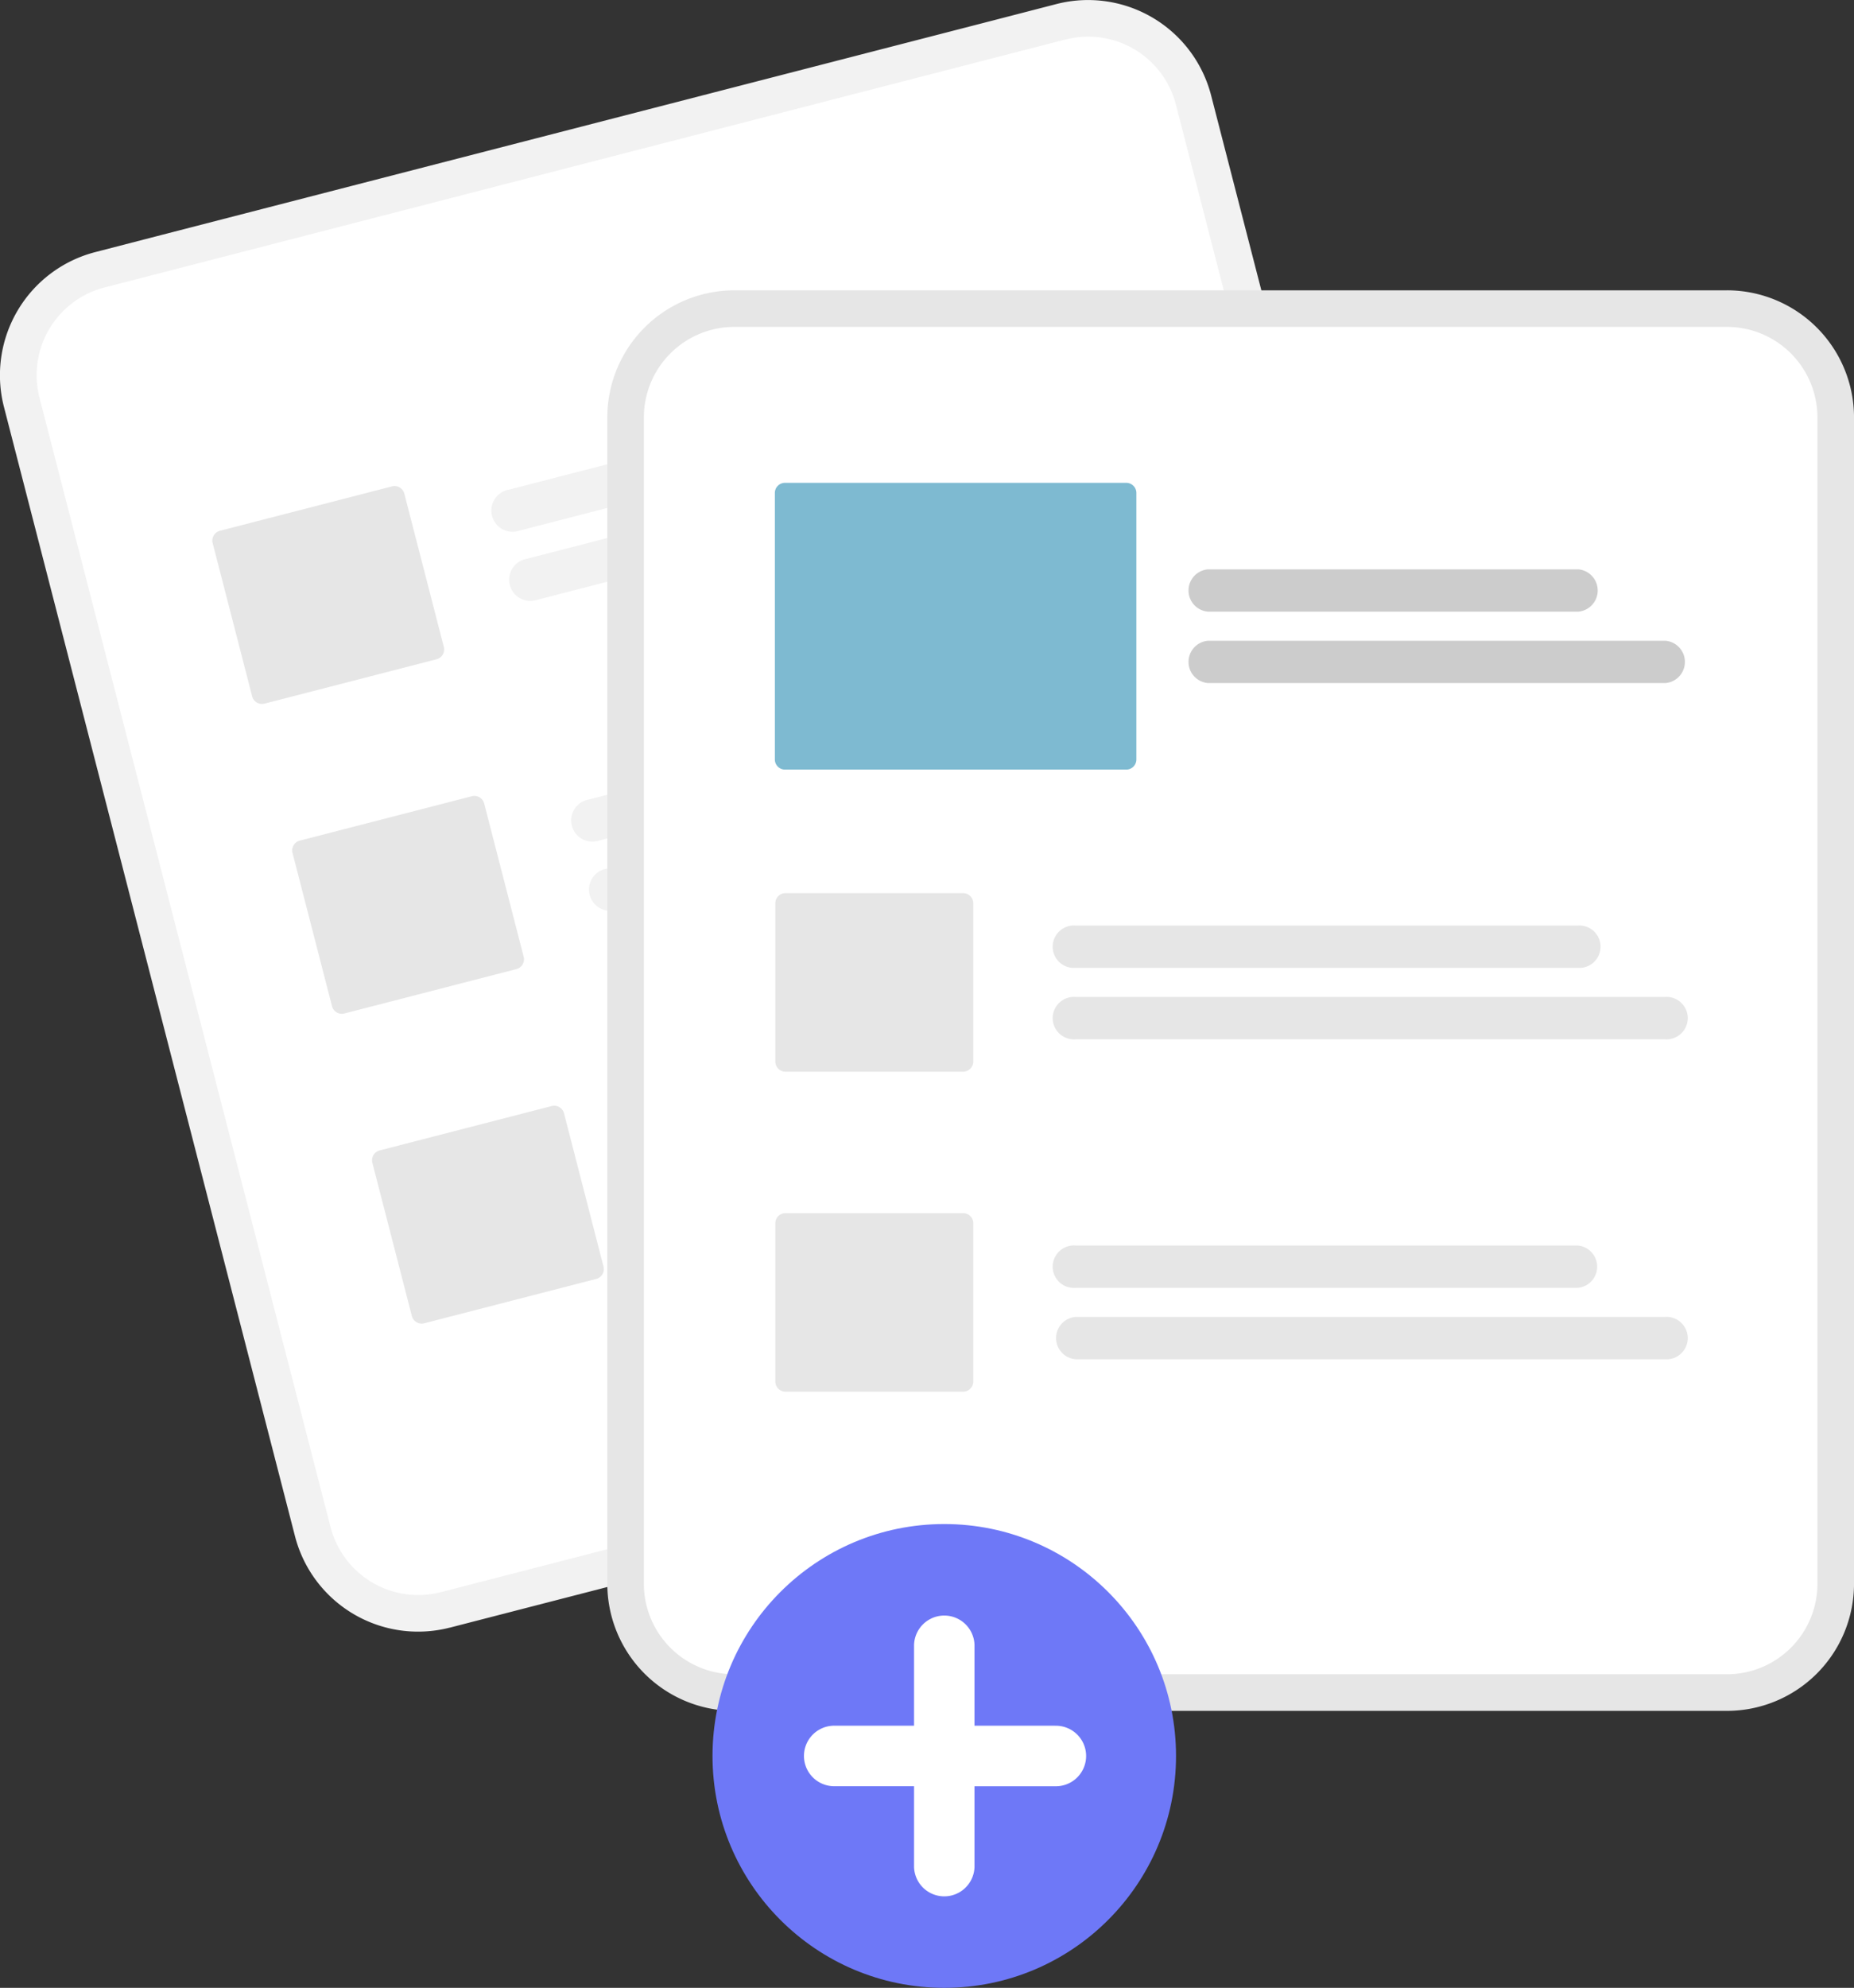 <svg xmlns="http://www.w3.org/2000/svg" width="96.141" height="103.018" viewBox="0 0 96.141 103.018">
  <rect x="0" y="0" width="96.141" height="103.018" fill="#333333" stroke="none"/>
  <g id="Group_8994" data-name="Group 8994" transform="translate(-139.008 -110.157)">
    <path id="Path_16023" data-name="Path 16023" d="M263.773,99.274l-3.481.9L217.4,111.232l-3.481.9a6.591,6.591,0,0,0-4.731,8.019l15.095,58.534a6.591,6.591,0,0,0,8.019,4.731l.009,0,49.832-12.851.009,0a6.591,6.591,0,0,0,4.731-8.019l-15.095-58.534A6.591,6.591,0,0,0,263.773,99.274Z" transform="translate(-69.976 11.091)" fill="#f2f2f2"/>
    <path id="Path_16024" data-name="Path 16024" d="M276.205,113.068l-4.123,1.063-41.6,10.729-4.123,1.063a4.694,4.694,0,0,0-3.369,5.711l15.095,58.534a4.694,4.694,0,0,0,5.711,3.369l.009,0,49.832-12.851.009,0a4.694,4.694,0,0,0,3.369-5.711l-15.095-58.534a4.694,4.694,0,0,0-5.71-3.369Z" transform="translate(-81.935 -0.868)" fill="#fff"/>
    <path id="Path_16025" data-name="Path 16025" d="M422.479,238.945l-25.209,6.5a1.1,1.1,0,1,1-.548-2.123l25.209-6.5a1.1,1.1,0,1,1,.548,2.123Z" transform="translate(-231.321 -107.79)" fill="#f2f2f2"/>
    <path id="Path_16026" data-name="Path 16026" d="M433.612,256.881l-29.588,7.63a1.1,1.1,0,1,1-.548-2.123l29.588-7.63a1.1,1.1,0,0,1,.548,2.123Z" transform="translate(-237.151 -123.272)" fill="#f2f2f2"/>
    <path id="Path_16027" data-name="Path 16027" d="M452.747,356.319l-25.209,6.5a1.1,1.1,0,1,1-.548-2.123l25.209-6.5a1.1,1.1,0,1,1,.548,2.123Z" transform="translate(-257.449 -209.106)" fill="#f2f2f2"/>
    <path id="Path_16028" data-name="Path 16028" d="M463.88,374.255l-29.588,7.63a1.1,1.1,0,1,1-.548-2.123l29.588-7.63a1.1,1.1,0,0,1,.548,2.123Z" transform="translate(-263.279 -224.588)" fill="#f2f2f2"/>
    <path id="Path_16029" data-name="Path 16029" d="M483.016,473.692l-25.209,6.5a1.1,1.1,0,0,1-.548-2.123l25.209-6.5a1.1,1.1,0,0,1,.548,2.123Z" transform="translate(-283.576 -310.423)" fill="#f2f2f2"/>
    <path id="Path_16030" data-name="Path 16030" d="M494.149,491.628l-29.588,7.63a1.1,1.1,0,0,1-.548-2.123L493.6,489.5a1.1,1.1,0,1,1,.548,2.123Z" transform="translate(-289.406 -325.905)" fill="#f2f2f2"/>
    <path id="Path_16031" data-name="Path 16031" d="M301.1,292.173l-8.921,2.3a.526.526,0,0,1-.64-.378l-2.048-7.941a.526.526,0,0,1,.378-.64l8.921-2.3a.526.526,0,0,1,.64.378l2.048,7.941A.526.526,0,0,1,301.1,292.173Z" transform="translate(-139.455 -147.851)" fill="#e6e6e6"/>
    <path id="Path_16032" data-name="Path 16032" d="M331.369,409.546l-8.921,2.3a.526.526,0,0,1-.64-.378l-2.048-7.941a.526.526,0,0,1,.378-.64l8.921-2.3a.526.526,0,0,1,.64.378l2.048,7.941A.526.526,0,0,1,331.369,409.546Z" transform="translate(-165.583 -249.167)" fill="#e6e6e6"/>
    <path id="Path_16033" data-name="Path 16033" d="M361.637,526.919l-8.921,2.3a.526.526,0,0,1-.64-.378l-2.048-7.941a.526.526,0,0,1,.378-.64l8.921-2.3a.526.526,0,0,1,.64.378l2.048,7.941A.526.526,0,0,1,361.637,526.919Z" transform="translate(-191.711 -350.484)" fill="#e6e6e6"/>
    <path id="Path_16034" data-name="Path 16034" d="M497.258,209.052H445.777a6.591,6.591,0,0,0-6.584,6.584v60.449a6.591,6.591,0,0,0,6.584,6.584h51.481a6.591,6.591,0,0,0,6.584-6.584V215.635a6.591,6.591,0,0,0-6.584-6.584Z" transform="translate(-268.692 -83.849)" fill="#e6e6e6"/>
    <path id="Path_16035" data-name="Path 16035" d="M509.217,222.906H457.735a4.694,4.694,0,0,0-4.688,4.688v60.449a4.694,4.694,0,0,0,4.688,4.688h51.481a4.694,4.694,0,0,0,4.688-4.688V227.594A4.694,4.694,0,0,0,509.217,222.906Z" transform="translate(-280.651 -95.808)" fill="#fff"/>
    <circle id="Ellipse_78" data-name="Ellipse 78" cx="12.018" cy="12.018" r="12.018" transform="translate(175.956 189.138)" fill="#6e78f7"/>
    <path id="Path_16036" data-name="Path 16036" d="M862.761,665.363h-4.18v-4.18a1.568,1.568,0,0,0-3.135,0v4.18h-4.18a1.568,1.568,0,0,0,0,3.135h4.18v4.18a1.568,1.568,0,0,0,3.135,0V668.5h4.18a1.568,1.568,0,1,0,0-3.135Z" transform="translate(-669.039 -465.774)" fill="#fff"/>
    <path id="Path_16037" data-name="Path 16037" d="M635.815,451.88H609.781a1.1,1.1,0,1,1,0-2.193h26.034a1.1,1.1,0,1,1,0,2.193Z" transform="translate(-414.997 -291.565)" fill="#e6e6e6"/>
    <path id="Path_16038" data-name="Path 16038" d="M640.337,478.928H609.781a1.1,1.1,0,1,1,0-2.193h30.556a1.1,1.1,0,1,1,0,2.193Z" transform="translate(-414.997 -314.912)" fill="#e6e6e6"/>
    <path id="Path_16039" data-name="Path 16039" d="M635.815,573.093H609.781a1.1,1.1,0,1,1,0-2.193h26.034a1.1,1.1,0,0,1,0,2.193Z" transform="translate(-414.997 -396.196)" fill="#e6e6e6"/>
    <path id="Path_16040" data-name="Path 16040" d="M640.337,600.141H609.781a1.1,1.1,0,0,1,0-2.193h30.556a1.1,1.1,0,1,1,0,2.193Z" transform="translate(-414.997 -419.543)" fill="#e6e6e6"/>
    <path id="Path_16041" data-name="Path 16041" d="M512.62,446.661h-9.213a.526.526,0,0,1-.526-.526v-8.2a.526.526,0,0,1,.526-.526h9.213a.526.526,0,0,1,.526.526v8.2A.526.526,0,0,1,512.62,446.661Z" transform="translate(-323.668 -280.966)" fill="#e6e6e6"/>
    <path id="Path_16042" data-name="Path 16042" d="M512.62,567.875h-9.213a.526.526,0,0,1-.526-.526v-8.2a.526.526,0,0,1,.526-.526h9.213a.526.526,0,0,1,.526.526v8.2A.526.526,0,0,1,512.62,567.875Z" transform="translate(-323.668 -385.597)" fill="#e6e6e6"/>
    <path id="Path_16043" data-name="Path 16043" d="M679.186,316.945H659.992a1.1,1.1,0,0,1,0-2.193h19.194a1.1,1.1,0,0,1,0,2.193Z" transform="translate(-458.34 -175.09)" fill="#ccc"/>
    <path id="Path_16044" data-name="Path 16044" d="M683.708,343.993H659.992a1.1,1.1,0,0,1,0-2.193h23.716a1.1,1.1,0,0,1,0,2.193Z" transform="translate(-458.34 -198.437)" fill="#ccc"/>
    <path id="Path_16045" data-name="Path 16045" d="M520.891,296.835H503.2a.526.526,0,0,1-.526-.526V282.5a.526.526,0,0,1,.526-.526h17.695a.526.526,0,0,1,.526.526v13.81A.526.526,0,0,1,520.891,296.835Z" transform="translate(-323.485 -146.795)" fill="#7ebad1"/>
  </g>
</svg>
